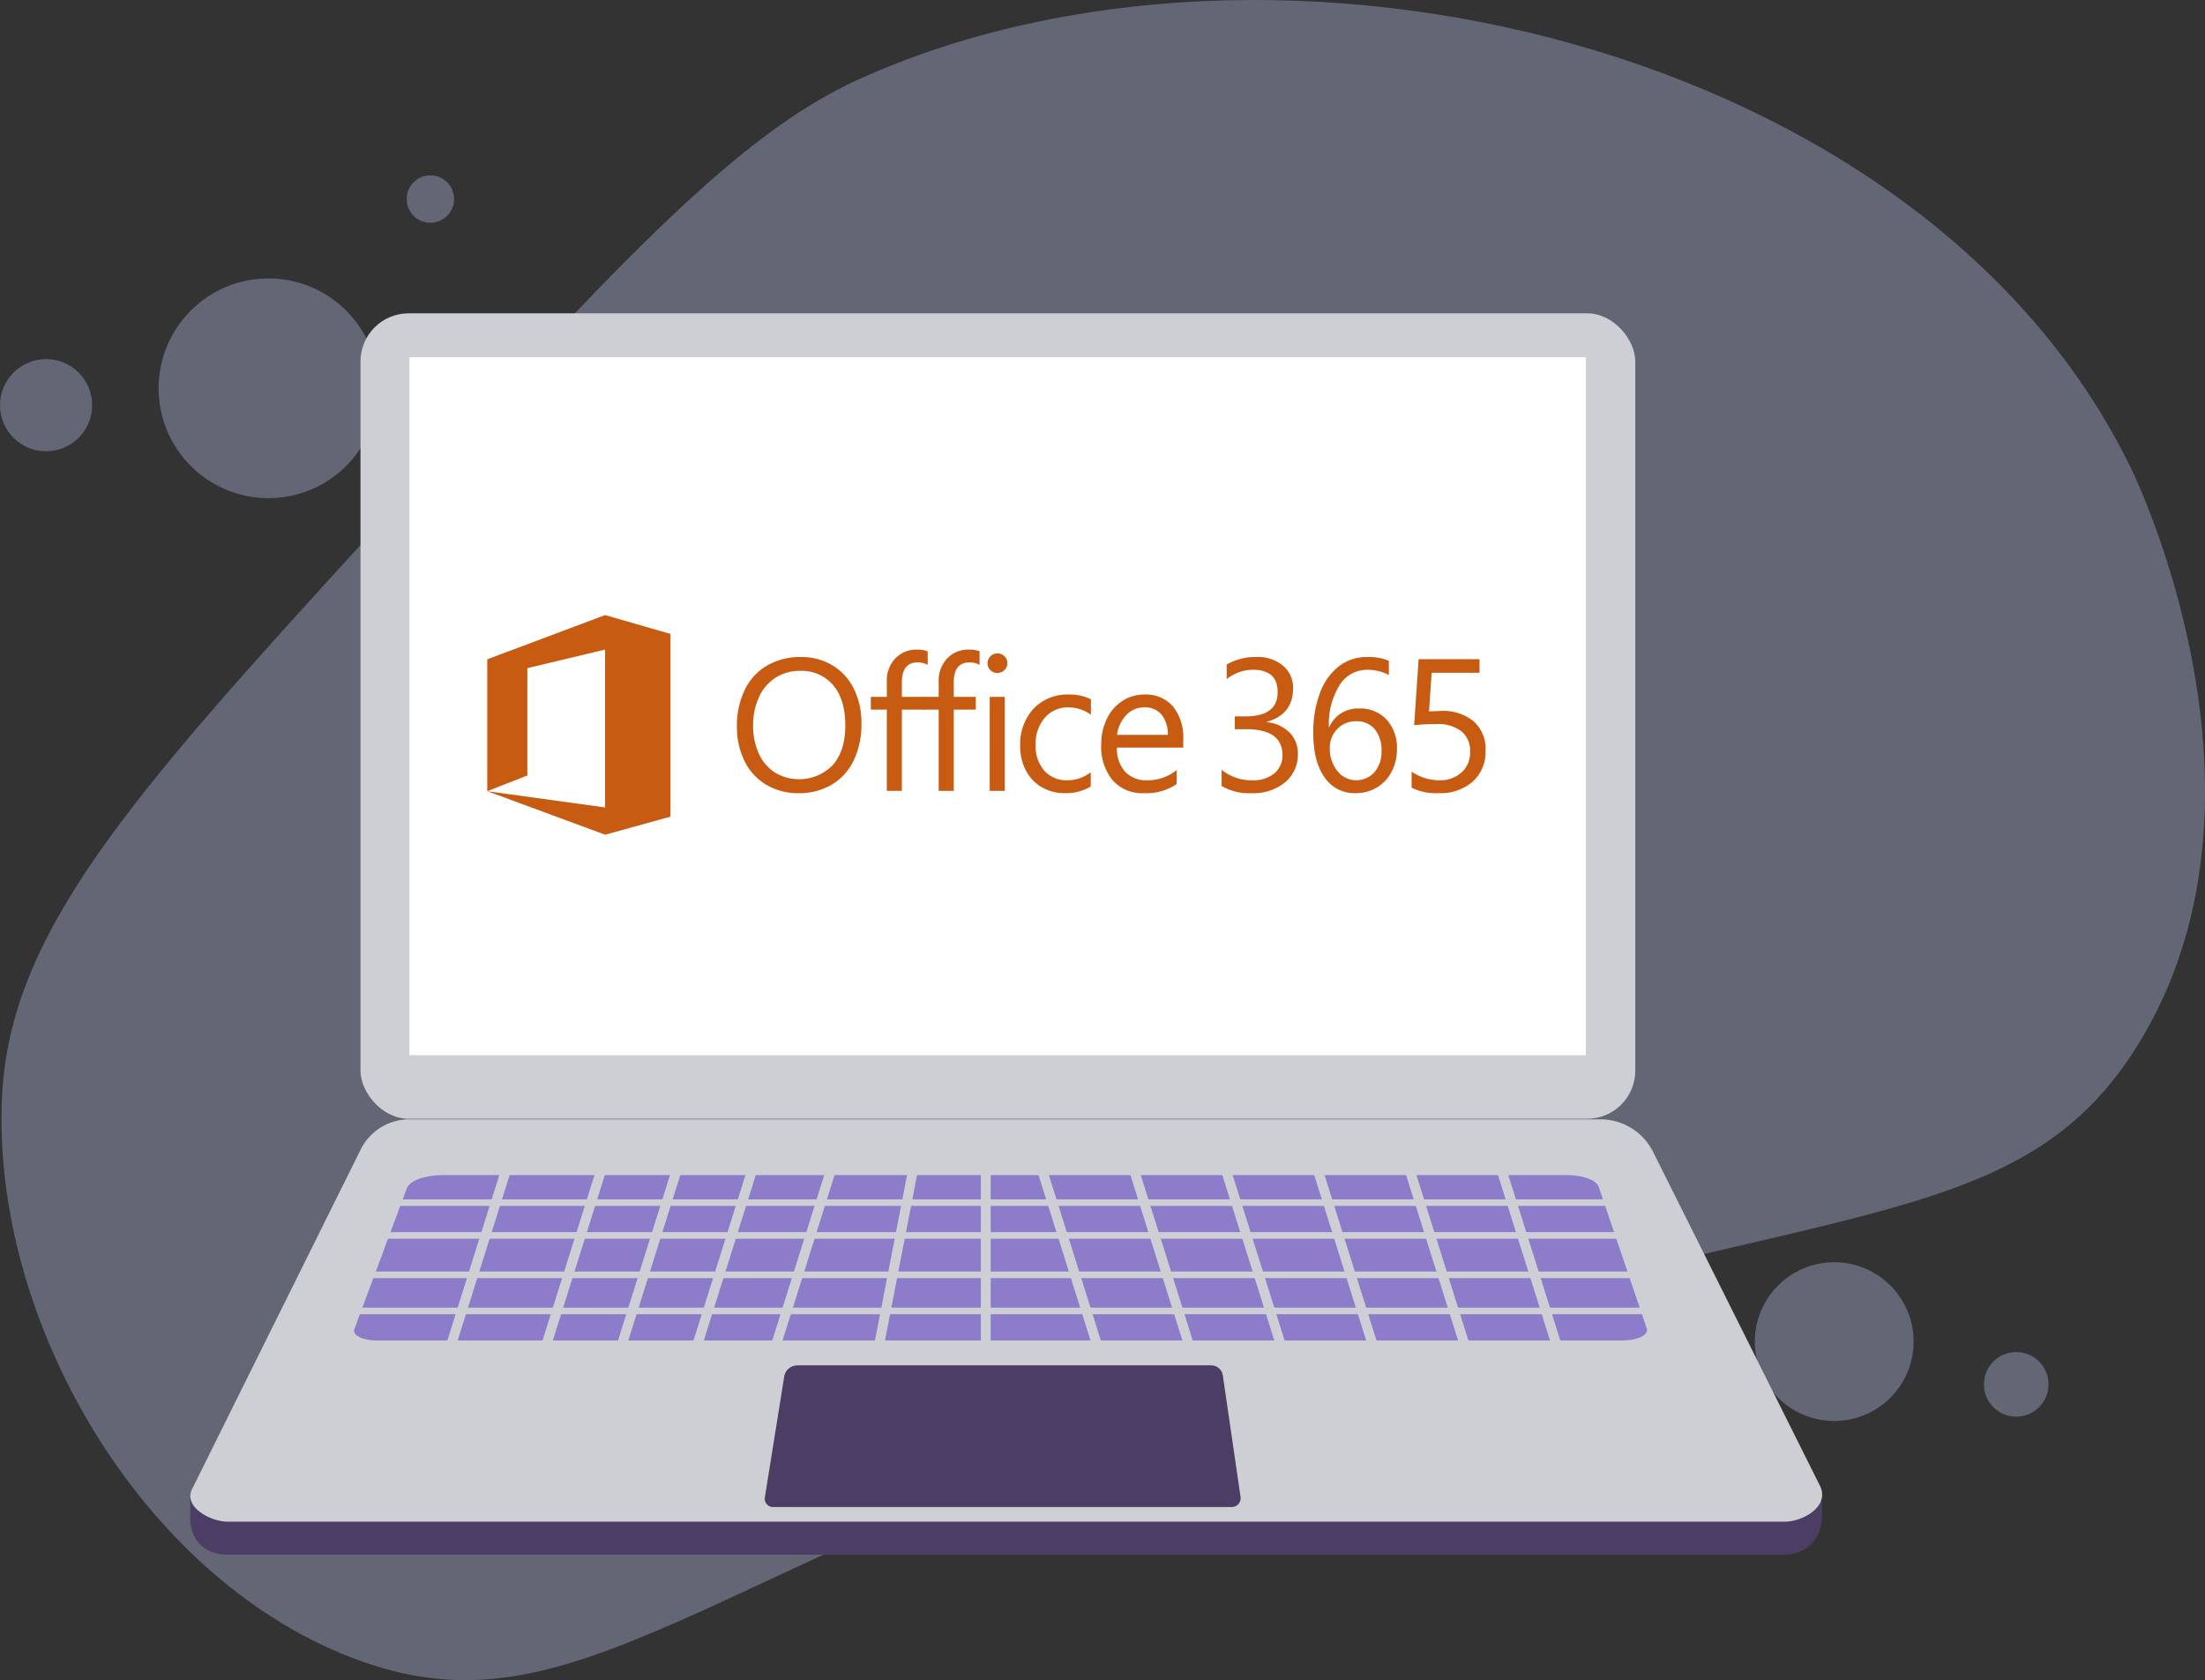 <svg xmlns="http://www.w3.org/2000/svg" width="434.999" height="331.497" viewBox="0 0 434.999 331.497"><rect x="0" y="0" width="434.999" height="331.497" fill="#333333" stroke="none"/><defs><style>.a{opacity:0.7;}.b{fill:#bec9f2;opacity:0.49;}.c{fill:#b35328;}.d{fill:#e9e9e9;}.e{fill:#8e94a0;}.f{fill:#4b3d64;}.g{fill:#cecfd4;}.h{fill:#fff;}.i{fill:#8c7cc9;}.j{fill:#c75b12;}</style></defs><g transform="translate(-457.866 -375.886)"><g transform="translate(457.866 375.886)"><g class="a"><path class="b" d="M531.33,480.859c47.653-52.146,71.479-78.218,95.938-89.31,81.72-37.055,210.7-7.184,251.2,77.129,2.107,4.387,30.39,65.462,1.465,112.885-24.218,39.7-64.047,29.687-170.765,65.442-114.253,38.281-137.821,72.955-181.946,55.927-41.778-16.122-70.947-66.614-68.958-110.479C459.74,559.831,483.623,533.063,531.33,480.859Z" transform="translate(-457.875 -375.886)"/><circle class="b" cx="21.676" cy="21.676" r="21.676" transform="translate(31.288 54.935)"/><circle class="b" cx="9.091" cy="9.091" r="9.091" transform="translate(0 70.856)"/><circle class="b" cx="15.661" cy="15.661" r="15.661" transform="translate(346.192 249.04)"/><circle class="b" cx="6.375" cy="6.375" r="6.375" transform="translate(391.38 266.765)"/><circle class="b" cx="4.678" cy="4.678" r="4.678" transform="translate(80.228 34.594)"/><circle class="b" cx="4.678" cy="4.678" r="4.678" transform="translate(308.785 279.904)"/></g><g transform="translate(37.524 61.821)"><path class="c" d="M536.537,544.484h0a.925.925,0,0,1-.546-1.184l.75-2.037,1.73.637-.75,2.038A.925.925,0,0,1,536.537,544.484Z" transform="translate(-497.784 -442.78)"/><path class="c" d="M546.486,548.147h0a.925.925,0,0,1-.547-1.184l.75-2.038c.05-.137,1.723.656,1.723.656l-.744,2.019A.925.925,0,0,1,546.486,548.147Z" transform="translate(-498.089 -442.892)"/><path class="d" d="M536.345,544.047h0a.925.925,0,0,1-.547-1.184l.822-2.23a.924.924,0,0,1,1.184-.547h0a.925.925,0,0,1,.547,1.184l-.821,2.23A.925.925,0,0,1,536.345,544.047Z" transform="translate(-497.778 -442.742)"/><path class="d" d="M546.274,547.7h0a.924.924,0,0,1-.547-1.184l.821-2.23a.925.925,0,0,1,1.185-.546h0a.923.923,0,0,1,.546,1.184l-.821,2.231A.925.925,0,0,1,546.274,547.7Z" transform="translate(-498.083 -442.854)"/><rect class="e" width="6.046" height="3.92" transform="translate(36.246 122.588) rotate(20.217)"/><rect class="e" width="6.046" height="3.92" transform="translate(38.831 116.106) rotate(20.217)"/><path class="f" d="M811.048,689.819H503.954c-3.411,0-7.011-1.721-7.377-6.728v-4.6l33.614-62.114a10.7,10.7,0,0,1,9.583-5.942H774.78c4.385,0,14.055,8.638,16.015,12.561l27.732,56.533v2.03C818.6,687.444,814.789,689.819,811.048,689.819Z" transform="translate(-496.577 -444.901)"/><path class="g" d="M811.077,683.11h-307.1c-3.41,0-9.023-2.99-6.915-6.667l33.153-66.776a10.7,10.7,0,0,1,9.583-5.942H774.808a11.575,11.575,0,0,1,10.354,6.4L817.98,675.8C820.281,679.984,814.817,683.11,811.077,683.11Z" transform="translate(-496.578 -444.696)"/><rect class="g" width="251.487" height="158.913" rx="9.485" transform="translate(33.593)"/><rect class="h" width="232.087" height="137.7" transform="translate(43.248 8.668)"/><path class="f" d="M705.628,681.757H615.14a1.632,1.632,0,0,1-1.611-1.89l3.815-23.835a2.651,2.651,0,0,1,2.617-2.231h81.616a2.329,2.329,0,0,1,2.3,1.993l3.5,23.97A1.768,1.768,0,0,1,705.628,681.757Z" transform="translate(-500.164 -446.232)"/><path class="i" d="M780.208,647.7H534.347c-2.728,0-4.809-1.049-4.378-2.206l10.368-27.825c.559-1.5,3.573-2.6,7.111-2.6H769.2c3.142,0,5.808.991,6.262,2.326l9.5,27.982C785.34,646.6,783.1,647.7,780.208,647.7Z" transform="translate(-497.599 -445.043)"/><g transform="translate(31.666 163.806)"><rect class="g" width="256.391" height="1.295" transform="translate(0 11.007)"/><rect class="g" width="256.391" height="1.295" transform="translate(0 17.481)"/><rect class="g" width="256.391" height="1.295" transform="translate(0 25.251)"/><rect class="g" width="256.391" height="1.295" transform="translate(0 32.373)"/><rect class="g" width="1.942" height="42.732" transform="translate(31.051 0.691) rotate(17.439)"/><rect class="g" width="1.942" height="42.732" transform="translate(49.827 0.691) rotate(17.439)"/><rect class="g" width="1.942" height="42.732" transform="translate(64.719 0.691) rotate(17.439)"/><rect class="g" width="1.942" height="42.732" transform="translate(79.61 0.691) rotate(17.439)"/><rect class="g" width="1.942" height="42.732" transform="translate(95.149 0.691) rotate(17.439)"/><rect class="g" width="1.942" height="42.732" transform="translate(110.916 0.206) rotate(10.978)"/><rect class="g" width="1.942" height="42.732" transform="translate(124.311)"/><rect class="g" width="1.942" height="42.732" transform="translate(224.782 1.273) rotate(-17.439)"/><rect class="g" width="1.942" height="42.732" transform="translate(206.653 1.273) rotate(-17.439)"/><rect class="g" width="1.942" height="42.732" transform="translate(188.525 1.273) rotate(-17.439)"/><rect class="g" width="1.942" height="42.732" transform="translate(170.396 1.273) rotate(-17.439)"/><rect class="g" width="1.942" height="42.732" transform="translate(152.267 1.273) rotate(-17.439)"/><rect class="g" width="1.942" height="42.732" transform="translate(134.139 1.273) rotate(-17.439)"/></g></g></g><g transform="translate(553.982 497.242)"><path class="j" d="M632.411,522.669a16.525,16.525,0,0,1-1.511,7.274,11.055,11.055,0,0,1-4.35,4.81,12.541,12.541,0,0,1-6.53,1.687,12.26,12.26,0,0,1-6.35-1.64,11.015,11.015,0,0,1-4.3-4.658,14.955,14.955,0,0,1-1.523-6.838,16.229,16.229,0,0,1,1.541-7.248,11.056,11.056,0,0,1,4.419-4.809,13.015,13.015,0,0,1,6.667-1.677,11.825,11.825,0,0,1,6.208,1.649,11.036,11.036,0,0,1,4.238,4.637,15.027,15.027,0,0,1,1.495,6.812m-3.188.4q0-5.073-2.373-7.917a8.149,8.149,0,0,0-6.613-2.843,8.674,8.674,0,0,0-4.775,1.349,8.878,8.878,0,0,0-3.272,3.833,12.965,12.965,0,0,0-1.159,5.543,13.211,13.211,0,0,0,1.116,5.554,8.612,8.612,0,0,0,3.178,3.769,9.266,9.266,0,0,0,11.452-1.494q2.446-2.829,2.446-7.793m16.251-11.939a3.949,3.949,0,0,0-1.976-.49q-3.116,0-3.115,3.934v2.861h4.347v2.517h-4.347v16.035h-2.972V519.95h-3.152v-2.516h3.152v-3.007a6.32,6.32,0,0,1,1.666-4.566,5.619,5.619,0,0,1,4.241-1.74,5.808,5.808,0,0,1,2.156.328v2.681Z" transform="translate(-558.582 -501.298)"/><path class="j" d="M654.154,510.912a3.946,3.946,0,0,0-1.976-.49q-3.116,0-3.115,3.934v2.861h4.347v2.517h-4.347v16.035h-2.973V519.734h-3.152v-2.516h3.152v-3.007a6.316,6.316,0,0,1,1.667-4.566A5.617,5.617,0,0,1,652,507.9a5.8,5.8,0,0,1,2.156.328v2.68Zm5.479-.344a1.829,1.829,0,0,1-.58,1.385,2.019,2.019,0,0,1-2.754.018,1.943,1.943,0,0,1,1.377-3.324,1.887,1.887,0,0,1,1.395.561,1.845,1.845,0,0,1,.562,1.359m-.507,25.2h-2.972V517.215h2.972Zm16.958-.849a9.649,9.649,0,0,1-5.092,1.3,8.964,8.964,0,0,1-4.557-1.167,8.077,8.077,0,0,1-3.143-3.309,10.145,10.145,0,0,1-1.122-4.8,10.336,10.336,0,0,1,2.635-7.394,9.215,9.215,0,0,1,7.022-2.79,9.4,9.4,0,0,1,4.294.942v3.044a7.607,7.607,0,0,0-4.42-1.449,5.94,5.94,0,0,0-4.684,2.057,7.77,7.77,0,0,0-1.8,5.318,7.338,7.338,0,0,0,1.714,5.128,5.9,5.9,0,0,0,4.592,1.882,7.5,7.5,0,0,0,4.566-1.595v2.828Zm18.256-7.682h-13.1a6.925,6.925,0,0,0,1.659,4.792,5.794,5.794,0,0,0,4.391,1.657,9.1,9.1,0,0,0,5.746-2.029v2.773a10.6,10.6,0,0,1-6.451,1.792,7.781,7.781,0,0,1-6.2-2.564,10.462,10.462,0,0,1-2.229-7.094,11.255,11.255,0,0,1,1.117-5.026,8.521,8.521,0,0,1,3.07-3.524,7.92,7.92,0,0,1,4.347-1.251,7.024,7.024,0,0,1,5.626,2.349,9.742,9.742,0,0,1,2.021,6.566v1.559Zm-3.043-2.519a6.152,6.152,0,0,0-1.243-4,4.205,4.205,0,0,0-3.4-1.422,4.787,4.787,0,0,0-3.533,1.485,6.921,6.921,0,0,0-1.848,3.932Zm25.649,3.7a7.078,7.078,0,0,1-2.517,5.662,9.843,9.843,0,0,1-6.614,2.146,10.805,10.805,0,0,1-5.907-1.412V531.62a9.475,9.475,0,0,0,6.014,2.065,6.606,6.606,0,0,0,4.359-1.349,4.5,4.5,0,0,0,1.623-3.651q0-5.089-7.248-5.09H704.5v-2.519h2.047q6.412,0,6.413-4.784,0-4.42-4.892-4.419a8.323,8.323,0,0,0-5.162,1.848v-2.881a11.286,11.286,0,0,1,5.905-1.485,7.679,7.679,0,0,1,5.209,1.713A5.639,5.639,0,0,1,716,515.549q0,5.128-5.181,6.6v.071a7.189,7.189,0,0,1,4.441,1.994,5.7,5.7,0,0,1,1.684,4.2m19.548-.887a9.442,9.442,0,0,1-1.06,4.474,7.707,7.707,0,0,1-2.927,3.116,8.043,8.043,0,0,1-4.185,1.105,7.09,7.09,0,0,1-6.115-3.134q-2.219-3.133-2.218-8.752a21.808,21.808,0,0,1,1.314-7.87,11.731,11.731,0,0,1,3.72-5.262,8.883,8.883,0,0,1,5.563-1.848,10.526,10.526,0,0,1,4.314.742v2.809a9.155,9.155,0,0,0-4.241-1.032,6.359,6.359,0,0,0-5.516,3.089,14.537,14.537,0,0,0-2.075,8.233h.073a6.126,6.126,0,0,1,5.925-3.679,6.99,6.99,0,0,1,5.4,2.2,8.213,8.213,0,0,1,2.029,5.805m-3.044.38a6.454,6.454,0,0,0-1.331-4.3,4.611,4.611,0,0,0-3.724-1.573,4.9,4.9,0,0,0-3.66,1.531,5.116,5.116,0,0,0-1.483,3.7,7.061,7.061,0,0,0,1.475,4.574,4.777,4.777,0,0,0,7.339.236,6.163,6.163,0,0,0,1.384-4.175m20.527-.073a7.873,7.873,0,0,1-2.508,6.089,9.533,9.533,0,0,1-6.7,2.3,10.447,10.447,0,0,1-5.38-1.086v-3.153a9.868,9.868,0,0,0,5.416,1.705,6.32,6.32,0,0,0,4.438-1.541,5.318,5.318,0,0,0,1.688-4.128,4.939,4.939,0,0,0-1.7-3.979,7.48,7.48,0,0,0-4.945-1.438,37.921,37.921,0,0,0-4.4.215l.887-13.026h12.013v2.681h-9.44l-.524,7.628,2.391-.093a9.444,9.444,0,0,1,6.414,2.05,7.249,7.249,0,0,1,2.354,5.779m-160.8,12.977,0,0v-36l-12.9-3.722-23.19,8.708-.059.011,0,26.033,7.914-3.1V511.557l15.333-3.666,0,31.143-23.23-3.2,23.23,8.579v.01l12.9-3.571v-.041Z" transform="translate(-557.023 -501.082)"/></g></g></svg>